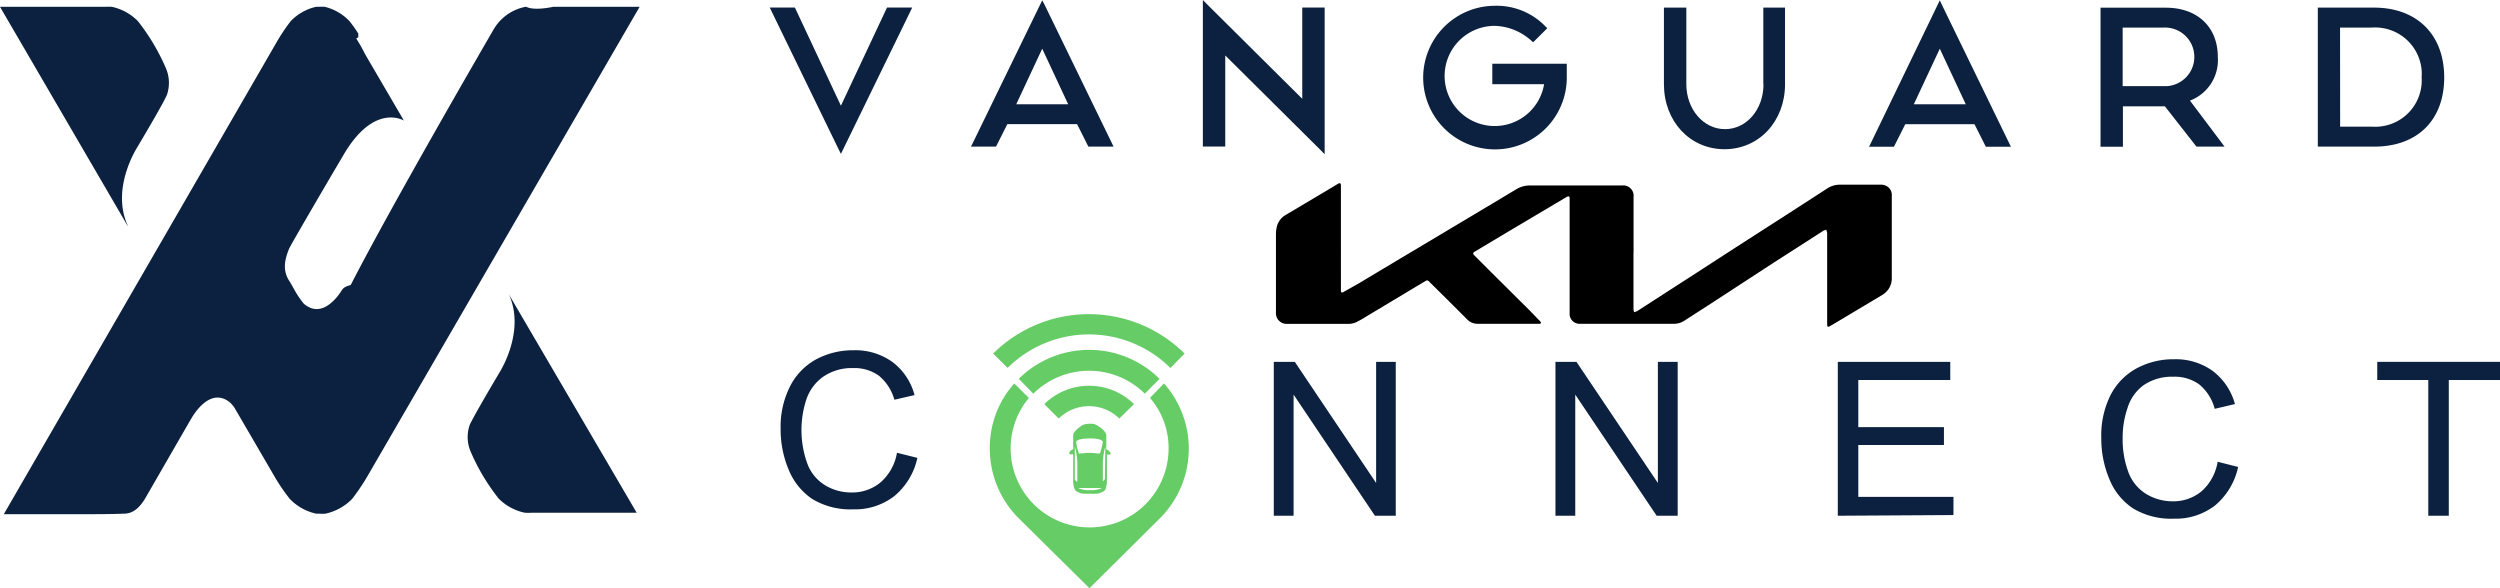 <svg id="Capa_1" data-name="Capa 1" xmlns="http://www.w3.org/2000/svg" viewBox="0 0 289 68"><polygon points="97.21 12.22 91.96 1.02 91.88 0.87 88.98 0.87 96.98 17.33 97.21 17.79 105.28 1.23 105.45 0.87 102.54 0.87 97.21 12.22" fill="#0c213f"/><path d="M120.54-.4l-8.06,16.56-.18.35h2.9l1.31-2.6h8.06l1.24,2.47.07.13h2.91l-8-16.45Zm0,5.59,3,6.42h-6Z" transform="translate(-0.06 0.44)" fill="#0c213f"/><polygon points="150.54 11.42 139.48 0.44 139.05 0 139.05 16.94 141.64 16.94 141.64 6.41 152.7 17.39 153.13 17.83 153.13 0.87 150.54 0.87 150.54 11.42" fill="#0c213f"/><path d="M172.56,9.29h6a5.79,5.79,0,1,1-5.72-6.74,6.57,6.57,0,0,1,4.28,1.75l.17.15,1.64-1.63-.18-.17A7.83,7.83,0,0,0,172.83.23a8.3,8.3,0,1,0,8.35,8.31h0V6.93h-8.61V9.29Z" transform="translate(-0.06 0.44)" fill="#0c213f"/><path d="M203.92,9.29c0,2.92-1.95,5.2-4.45,5.2S195,12.18,195,9.29V.44h-2.59V9.29c0,4.29,3,7.52,7,7.52s7-3.23,7-7.52V.44h-2.51V9.29Z" transform="translate(-0.06 0.44)" fill="#0c213f"/><path d="M224.3-.4l-8,16.56-.18.36H219l1.31-2.6h8l1.31,2.6h2.9l-8-16.45Zm0,5.59,3,6.42h-6Z" transform="translate(-0.06 0.44)" fill="#0c213f"/><path d="M256.44,6.15c0-3.46-2.35-5.7-6-5.7h-7.56V16.52h2.59V11.85h4.85l3.58,4.57.08.09h3.24l-4-5.32A5,5,0,0,0,256.44,6.15Zm-11-3.4h4.71a3.39,3.39,0,1,1,.37,6.77h-5.08Z" transform="translate(-0.06 0.44)" fill="#0c213f"/><path d="M274.49.44H268V16.51h6.52c5,0,8.09-3.07,8.09-8S279.48.44,274.49.44Zm-3.92,2.31h3.67A5.39,5.39,0,0,1,280,7.67a5.48,5.48,0,0,1,0,.81,5.36,5.36,0,0,1-5,5.72,4.69,4.69,0,0,1-.75,0h-3.67Z" transform="translate(-0.06 0.44)" fill="#0c213f"/><path d="M58.88,33.58h0c1.57,3.41,0,7.15-.93,8.79-1.54,2.59-3.16,5.37-3.6,6.33a4.28,4.28,0,0,0,.09,3,23.82,23.82,0,0,0,3.28,5.51,6,6,0,0,0,3,1.62,5.47,5.47,0,0,0,.81,0H73.66Z" transform="translate(-0.06 0.44)" fill="#0c213f"/><path d="M74,.35H64s-2.15.49-3.1,0h-.09A5.46,5.46,0,0,0,57.1,3c-.8,1.38-11.67,20.1-16.5,29.51h0c-.75.2-.85.38-1,.56-.7,1.12-2.45,3.29-4.43,1.59a10.78,10.78,0,0,1-1.07-1.59h0l-.52-.92h0c-.89-1.25-.64-2.53-.09-3.86.2-.45,3.88-6.76,6.26-10.79,3.57-6.13,7-4,7-4l-4.44-7.6c-.21-.4-.42-.81-.64-1.19h0L41.24,4l.24-.13V3.44a15.34,15.34,0,0,0-1-1.41A5.79,5.79,0,0,0,37.61.35a3.64,3.64,0,0,0-.66,0h-.36A5.83,5.83,0,0,0,33.67,2a21.64,21.64,0,0,0-1.49,2.19C32.07,4.39.5,59,.5,59h9c1.74,0,3.37,0,4.89-.06,1,0,1.82-.62,2.59-2l5-8.67h0l.31-.52c.66-1.06,2.32-3.18,4.25-1.75a3,3,0,0,1,.75.91l4.66,8a22.91,22.91,0,0,0,1.59,2.3,6,6,0,0,0,3.07,1.73H37a3.86,3.86,0,0,0,.68,0,6.13,6.13,0,0,0,3.1-1.72,26.15,26.15,0,0,0,1.58-2.31l.42-.72Z" transform="translate(-0.06 0.44)" fill="#0c213f"/><path d="M14.83,25.64c-1.57-3.41,0-7.15.94-8.79,1.54-2.59,3.16-5.36,3.59-6.33a4.28,4.28,0,0,0-.09-3A24.29,24.29,0,0,0,16,2,6,6,0,0,0,13,.35a5.47,5.47,0,0,0-.81,0H.06L14.82,25.68Z" transform="translate(-0.06 0.44)" fill="#0c213f"/><g style="isolation:isolate"><path d="M147.31,59.18V41.39h2.43l9.4,14v-14h2.27V59.18H159l-9.4-14v14Z" transform="translate(-0.06 0.44)" fill="#0c213f"/><path d="M179.87,59.18V41.39h2.43l9.41,14v-14H194V59.18h-2.43l-9.41-14v14Z" transform="translate(-0.06 0.44)" fill="#0c213f"/><path d="M212.51,59.18V41.39h13v2.1H214.88v5.45h9.9V51h-9.9v6h11v2.1Z" transform="translate(-0.06 0.44)" fill="#0c213f"/><path d="M256.42,52.94l2.37.6A8,8,0,0,1,256.11,58a7.45,7.45,0,0,1-4.73,1.52,8.56,8.56,0,0,1-4.71-1.17,7.3,7.3,0,0,1-2.76-3.39,12,12,0,0,1-.94-4.77A10.43,10.43,0,0,1,244,45.31a7.32,7.32,0,0,1,3-3.14,8.94,8.94,0,0,1,4.35-1.08,7.32,7.32,0,0,1,4.51,1.36,7.14,7.14,0,0,1,2.56,3.82l-2.34.55a5.44,5.44,0,0,0-1.8-2.83,4.85,4.85,0,0,0-3-.88,5.76,5.76,0,0,0-3.45,1A5.1,5.1,0,0,0,246,46.73a10.38,10.38,0,0,0-.56,3.41,10.88,10.88,0,0,0,.66,4,5,5,0,0,0,2.07,2.53,5.83,5.83,0,0,0,3,.84,5.11,5.11,0,0,0,3.37-1.14A5.8,5.8,0,0,0,256.42,52.94Z" transform="translate(-0.06 0.44)" fill="#0c213f"/><path d="M280.77,59.18V43.49h-5.9v-2.1h14.19v2.1h-5.92V59.18Z" transform="translate(-0.06 0.44)" fill="#0c213f"/></g><g style="isolation:isolate"><path d="M103.75,51.9l2.36.59a7.9,7.9,0,0,1-2.68,4.43,7.43,7.43,0,0,1-4.73,1.52A8.56,8.56,0,0,1,94,57.27a7.43,7.43,0,0,1-2.76-3.39,12,12,0,0,1-.94-4.77,10.35,10.35,0,0,1,1.07-4.85,7.32,7.32,0,0,1,3-3.14,9,9,0,0,1,4.34-1.07,7.35,7.35,0,0,1,4.52,1.36,7,7,0,0,1,2.55,3.82l-2.33.54A5.52,5.52,0,0,0,101.67,43a4.84,4.84,0,0,0-3-.89,5.83,5.83,0,0,0-3.45,1,5.29,5.29,0,0,0-1.95,2.64,11.39,11.39,0,0,0,.11,7.38,4.9,4.9,0,0,0,2.07,2.53,5.79,5.79,0,0,0,3,.83,5.13,5.13,0,0,0,3.37-1.14A5.83,5.83,0,0,0,103.75,51.9Z" transform="translate(-0.06 0.44)" fill="#0c213f"/></g><path d="M128.41,51.89a.82.82,0,0,0-.46-.38h0V49.93c0-.56-.88-1.08-.92-1.1h0a1.36,1.36,0,0,0-1-.28c-.75,0-1,.26-1,.28h0s-.91.54-.91,1.1V51.5h0a.76.76,0,0,0-.46.38h0l.06.2h.4v3.1a2.17,2.17,0,0,0,.21,1,.56.56,0,0,0,.27.23l.2.08h0c.21.21,1.25.14,1.27.14h0s1.05.07,1.27-.14h0l.21-.08a.61.61,0,0,0,.27-.23,2.66,2.66,0,0,0,.2-1V52.11h.38l.06-.2h0M126,50.24c.56,0,1.56.06,1.54.44A7.18,7.18,0,0,1,127.2,52h0s-.84-.09-1.2-.09-1.13.08-1.21.09h0a7.18,7.18,0,0,1-.33-1.31c0-.38,1-.44,1.55-.44m-1.47,5h0l-.23-.23h0V51.16h0A8.82,8.82,0,0,1,124.6,53c0,.76,0,2,0,2.18m2.86.79a2.91,2.91,0,0,1-1.39.25,2.76,2.76,0,0,1-1.39-.25h2.77m.33-1h0l-.23.23h0c0-.18,0-1.42,0-2.18a7.67,7.67,0,0,1,.29-1.84h0Z" transform="translate(-0.06 0.44)" fill="#6c6"/><path d="M135.37,42.09,137,40.43a15.72,15.72,0,0,0-22.13,0l0,0,1.67,1.66a13.36,13.36,0,0,1,18.81,0" transform="translate(-0.06 0.44)" fill="#6c6"/><path d="M131.15,46.28a7.38,7.38,0,0,0-10.37,0l1.67,1.66a5,5,0,0,1,7,0Z" transform="translate(-0.06 0.44)" fill="#6c6"/><path d="M134.1,43.35a11.56,11.56,0,0,0-16.27,0l1.68,1.72a9.16,9.16,0,0,1,12.89,0l0,0Z" transform="translate(-0.06 0.44)" fill="#6c6"/><path d="M134.6,43.9,133,45.56a8.85,8.85,0,0,1,2.15,5.87A9.13,9.13,0,1,1,119,45.56l-1.69-1.67a11.15,11.15,0,0,0-2.83,7.54,11.38,11.38,0,0,0,3.36,8.06L126,67.56l8.13-8.07h0a11.36,11.36,0,0,0,.5-15.59" transform="translate(-0.06 0.44)" fill="#6c6"/><path d="M188.89,28.76v6.52a1.63,1.63,0,0,0,.08.37,2.35,2.35,0,0,0,.37-.14l6.31-4.07,5-3.24,5.82-3.74,4.75-3.07a2.68,2.68,0,0,1,1.58-.48h4.62a1.33,1.33,0,0,1,.86.24,1.16,1.16,0,0,1,.47,1v9.51a2.2,2.2,0,0,1-1,1.93l-.49.3L212.05,37l-.5.29q-.24.13-.27-.15V26.49a2.54,2.54,0,0,0-.1-.37,1.4,1.4,0,0,0-.36.13l-5.7,3.66L198,34.55l-3.24,2.09a2.15,2.15,0,0,1-1.18.35h-10.8a1.17,1.17,0,0,1-1.27-1,1.55,1.55,0,0,1,0-.22V22.5c0-.25-.11-.3-.33-.18l-1.25.74-5.86,3.48-3.53,2.11c-.22.13-.24.23-.06.42l2,2,4.34,4.31,1.16,1.2a.64.64,0,0,1,.16.17c.09.13.06.22-.09.24h-7.2a1.65,1.65,0,0,1-1.18-.5c-1.45-1.46-2.91-2.9-4.37-4.35-.2-.2-.26-.21-.5-.07l-6.77,4.06a11.89,11.89,0,0,1-1.2.68A2.14,2.14,0,0,1,156,37h-7.18a1.23,1.23,0,0,1-1.26-1.19v-9c0-.27,0-.55.06-.82a2.15,2.15,0,0,1,1.08-1.59l4.78-2.84,1.26-.76c.21-.12.32-.07.33.18V33.14c0,.24.1.3.31.17l1.77-1,2.92-1.75,4.49-2.68,6.17-3.68,4.68-2.8A3,3,0,0,1,177,21h10.6a1.19,1.19,0,0,1,1.3,1.06.89.89,0,0,1,0,.23v6.48Z" transform="translate(-0.06 0.44)"/></svg>